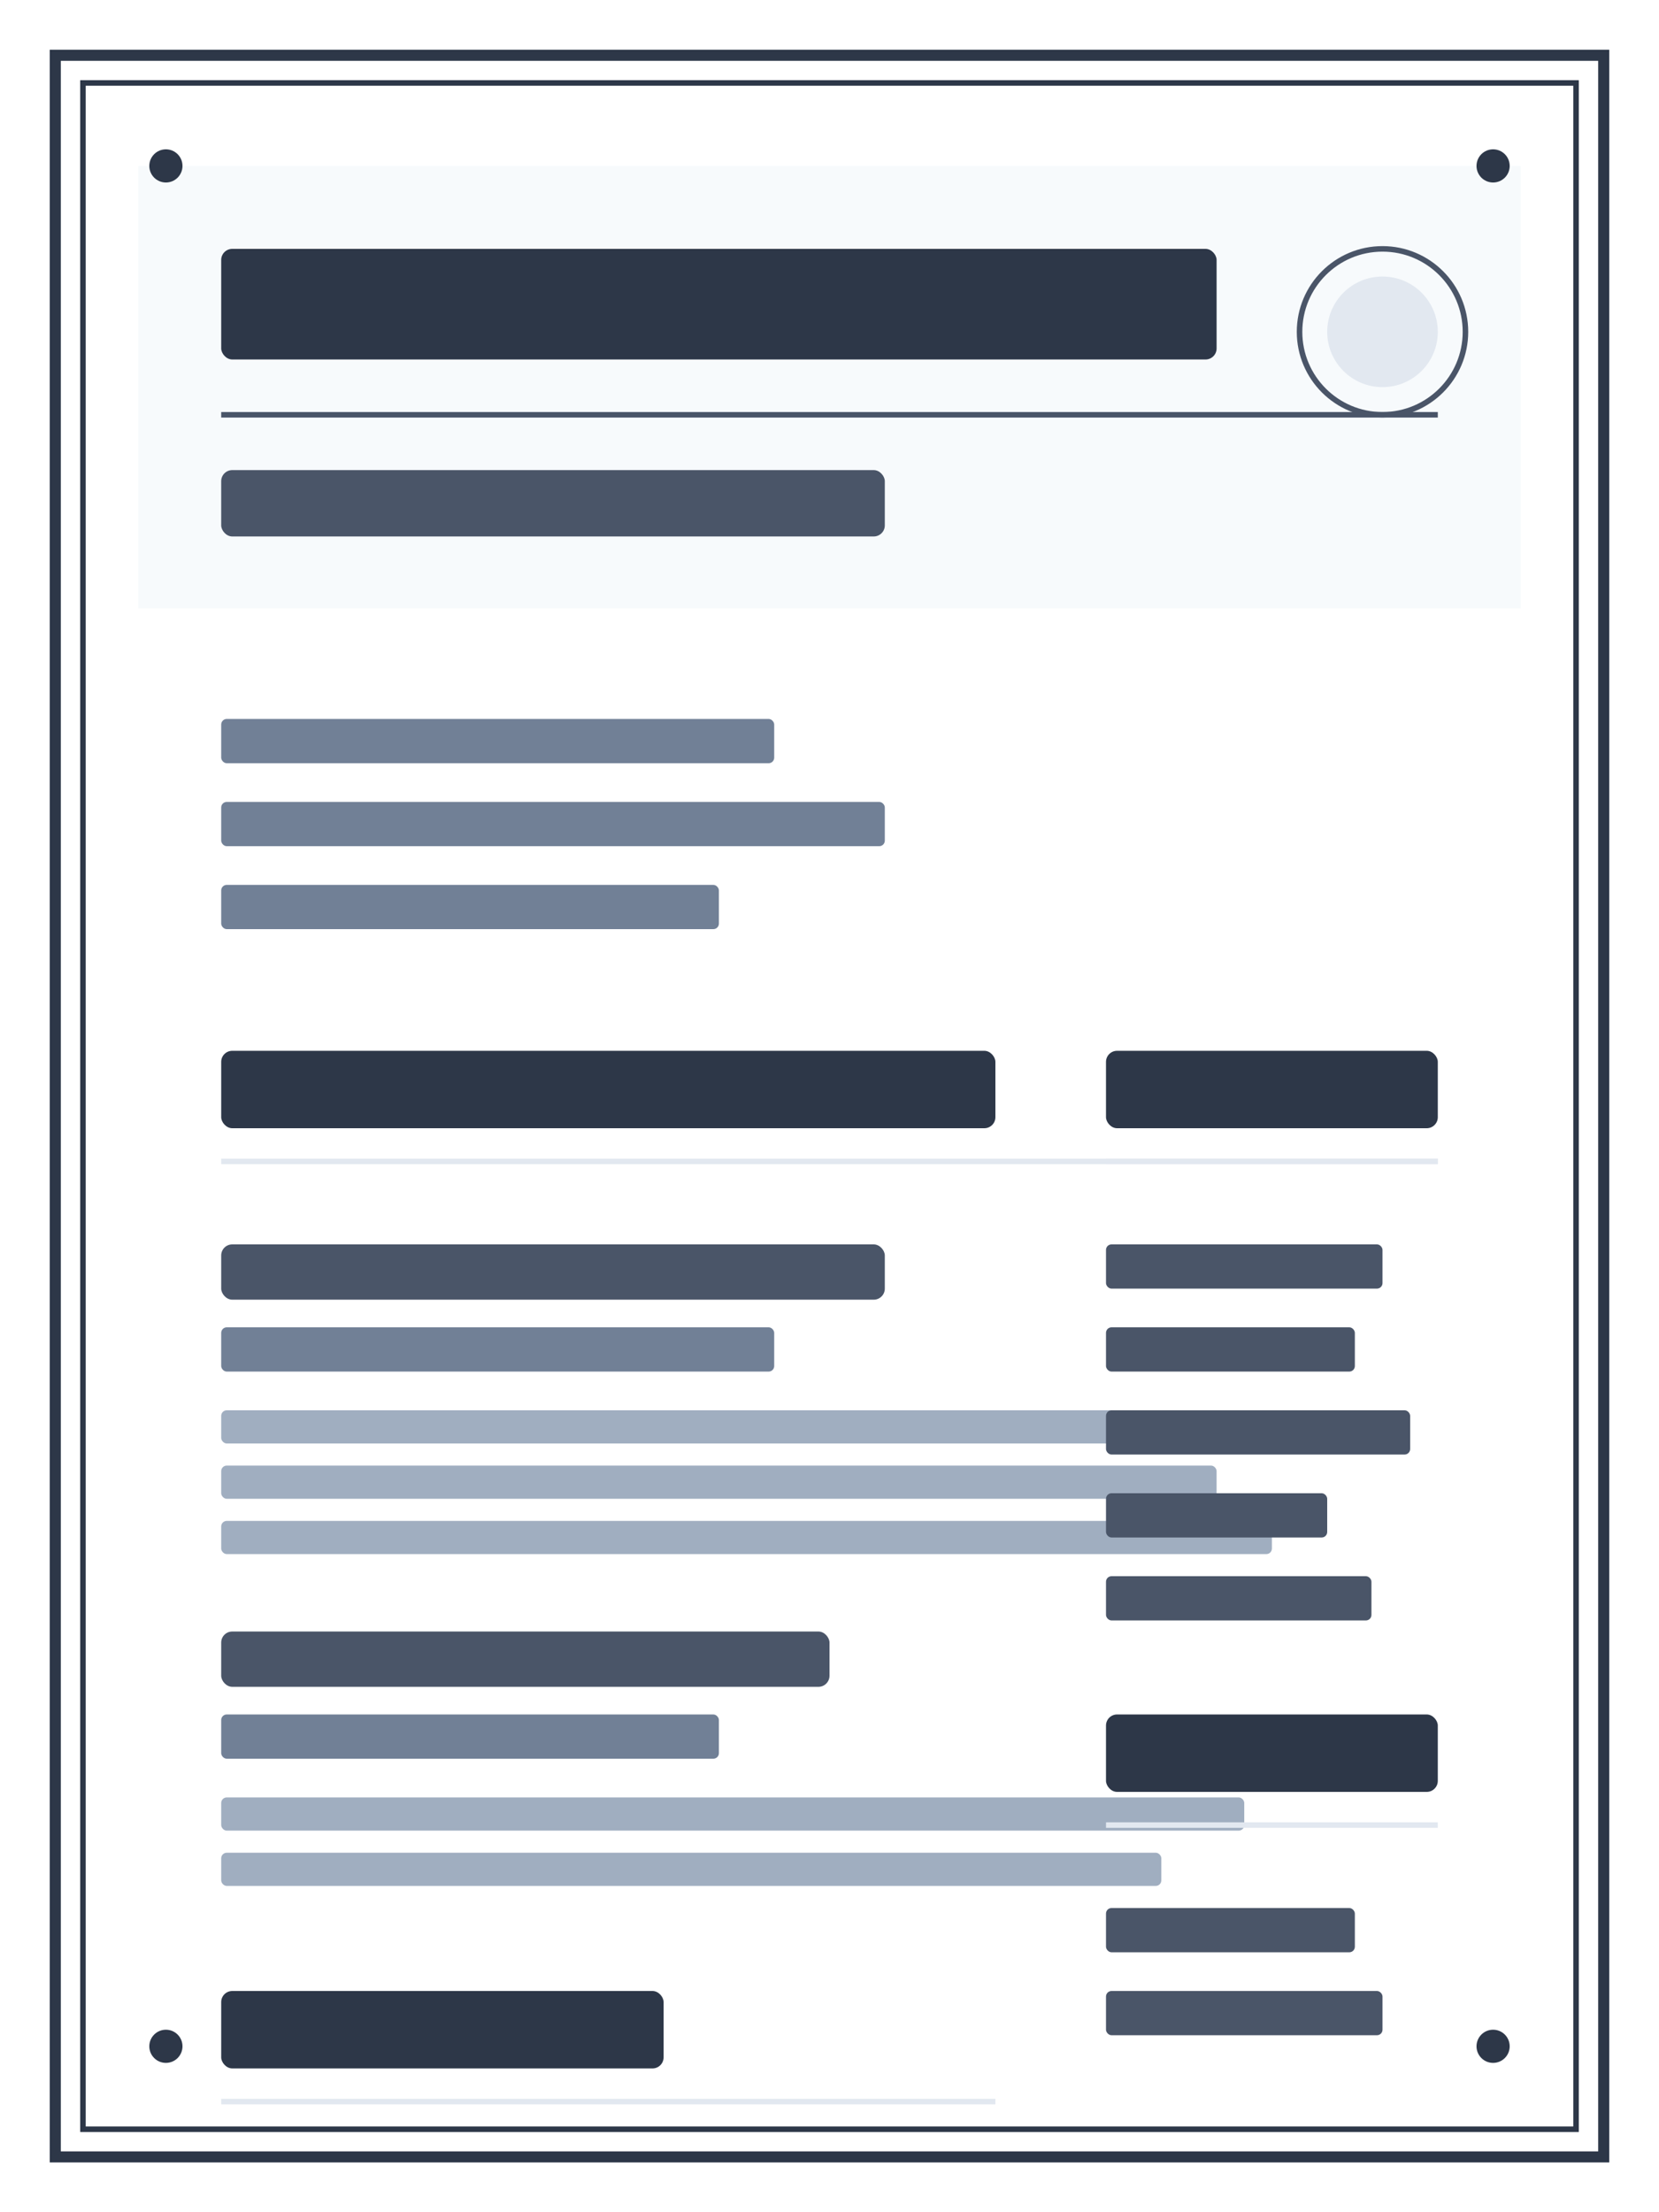 <svg width="300" height="400" viewBox="0 0 300 400" xmlns="http://www.w3.org/2000/svg">
  <!-- Background -->
  <rect width="300" height="400" fill="#ffffff"/>
  
  <!-- Classic Border -->
  <rect x="10" y="10" width="280" height="380" fill="none" stroke="#2d3748" stroke-width="2"/>
  <rect x="15" y="15" width="270" height="370" fill="none" stroke="#2d3748" stroke-width="1"/>
  
  <!-- Header Section -->
  <rect x="25" y="30" width="250" height="80" fill="#f7fafc"/>
  
  <!-- Name (Classic Typography Style) -->
  <rect x="40" y="45" width="180" height="20" fill="#2d3748" rx="2"/>
  
  <!-- Divider Line -->
  <line x1="40" y1="75" x2="260" y2="75" stroke="#4a5568" stroke-width="1"/>
  
  <!-- Professional Title -->
  <rect x="40" y="85" width="120" height="12" fill="#4a5568" rx="2"/>
  
  <!-- Contact Information -->
  <rect x="40" y="130" width="100" height="8" fill="#718096" rx="1"/>
  <rect x="40" y="145" width="120" height="8" fill="#718096" rx="1"/>
  <rect x="40" y="160" width="90" height="8" fill="#718096" rx="1"/>
  
  <!-- Section: Professional Experience -->
  <rect x="40" y="190" width="140" height="14" fill="#2d3748" rx="2"/>
  <line x1="40" y1="210" x2="260" y2="210" stroke="#e2e8f0" stroke-width="1"/>
  
  <!-- Experience Entry 1 -->
  <rect x="40" y="225" width="120" height="10" fill="#4a5568" rx="2"/>
  <rect x="40" y="240" width="100" height="8" fill="#718096" rx="1"/>
  <rect x="40" y="255" width="200" height="6" fill="#a0aec0" rx="1"/>
  <rect x="40" y="265" width="180" height="6" fill="#a0aec0" rx="1"/>
  <rect x="40" y="275" width="190" height="6" fill="#a0aec0" rx="1"/>
  
  <!-- Experience Entry 2 -->
  <rect x="40" y="295" width="110" height="10" fill="#4a5568" rx="2"/>
  <rect x="40" y="310" width="90" height="8" fill="#718096" rx="1"/>
  <rect x="40" y="325" width="185" height="6" fill="#a0aec0" rx="1"/>
  <rect x="40" y="335" width="170" height="6" fill="#a0aec0" rx="1"/>
  
  <!-- Section: Education -->
  <rect x="40" y="360" width="80" height="14" fill="#2d3748" rx="2"/>
  <line x1="40" y1="380" x2="180" y2="380" stroke="#e2e8f0" stroke-width="1"/>
  
  <!-- Right Column -->
  <!-- Section: Skills -->
  <rect x="200" y="190" width="60" height="14" fill="#2d3748" rx="2"/>
  <line x1="200" y1="210" x2="260" y2="210" stroke="#e2e8f0" stroke-width="1"/>
  
  <!-- Skills List -->
  <rect x="200" y="225" width="50" height="8" fill="#4a5568" rx="1"/>
  <rect x="200" y="240" width="45" height="8" fill="#4a5568" rx="1"/>
  <rect x="200" y="255" width="55" height="8" fill="#4a5568" rx="1"/>
  <rect x="200" y="270" width="40" height="8" fill="#4a5568" rx="1"/>
  <rect x="200" y="285" width="48" height="8" fill="#4a5568" rx="1"/>
  
  <!-- Section: Languages -->
  <rect x="200" y="310" width="60" height="14" fill="#2d3748" rx="2"/>
  <line x1="200" y1="330" x2="260" y2="330" stroke="#e2e8f0" stroke-width="1"/>
  
  <!-- Languages List -->
  <rect x="200" y="345" width="45" height="8" fill="#4a5568" rx="1"/>
  <rect x="200" y="360" width="50" height="8" fill="#4a5568" rx="1"/>
  
  <!-- Classic Decorative Elements -->
  <!-- Corner Ornaments -->
  <circle cx="30" cy="30" r="3" fill="#2d3748"/>
  <circle cx="270" cy="30" r="3" fill="#2d3748"/>
  <circle cx="30" cy="370" r="3" fill="#2d3748"/>
  <circle cx="270" cy="370" r="3" fill="#2d3748"/>
  
  <!-- Professional Seal/Badge -->
  <circle cx="250" cy="60" r="15" fill="none" stroke="#4a5568" stroke-width="1"/>
  <circle cx="250" cy="60" r="10" fill="#e2e8f0"/>
</svg>